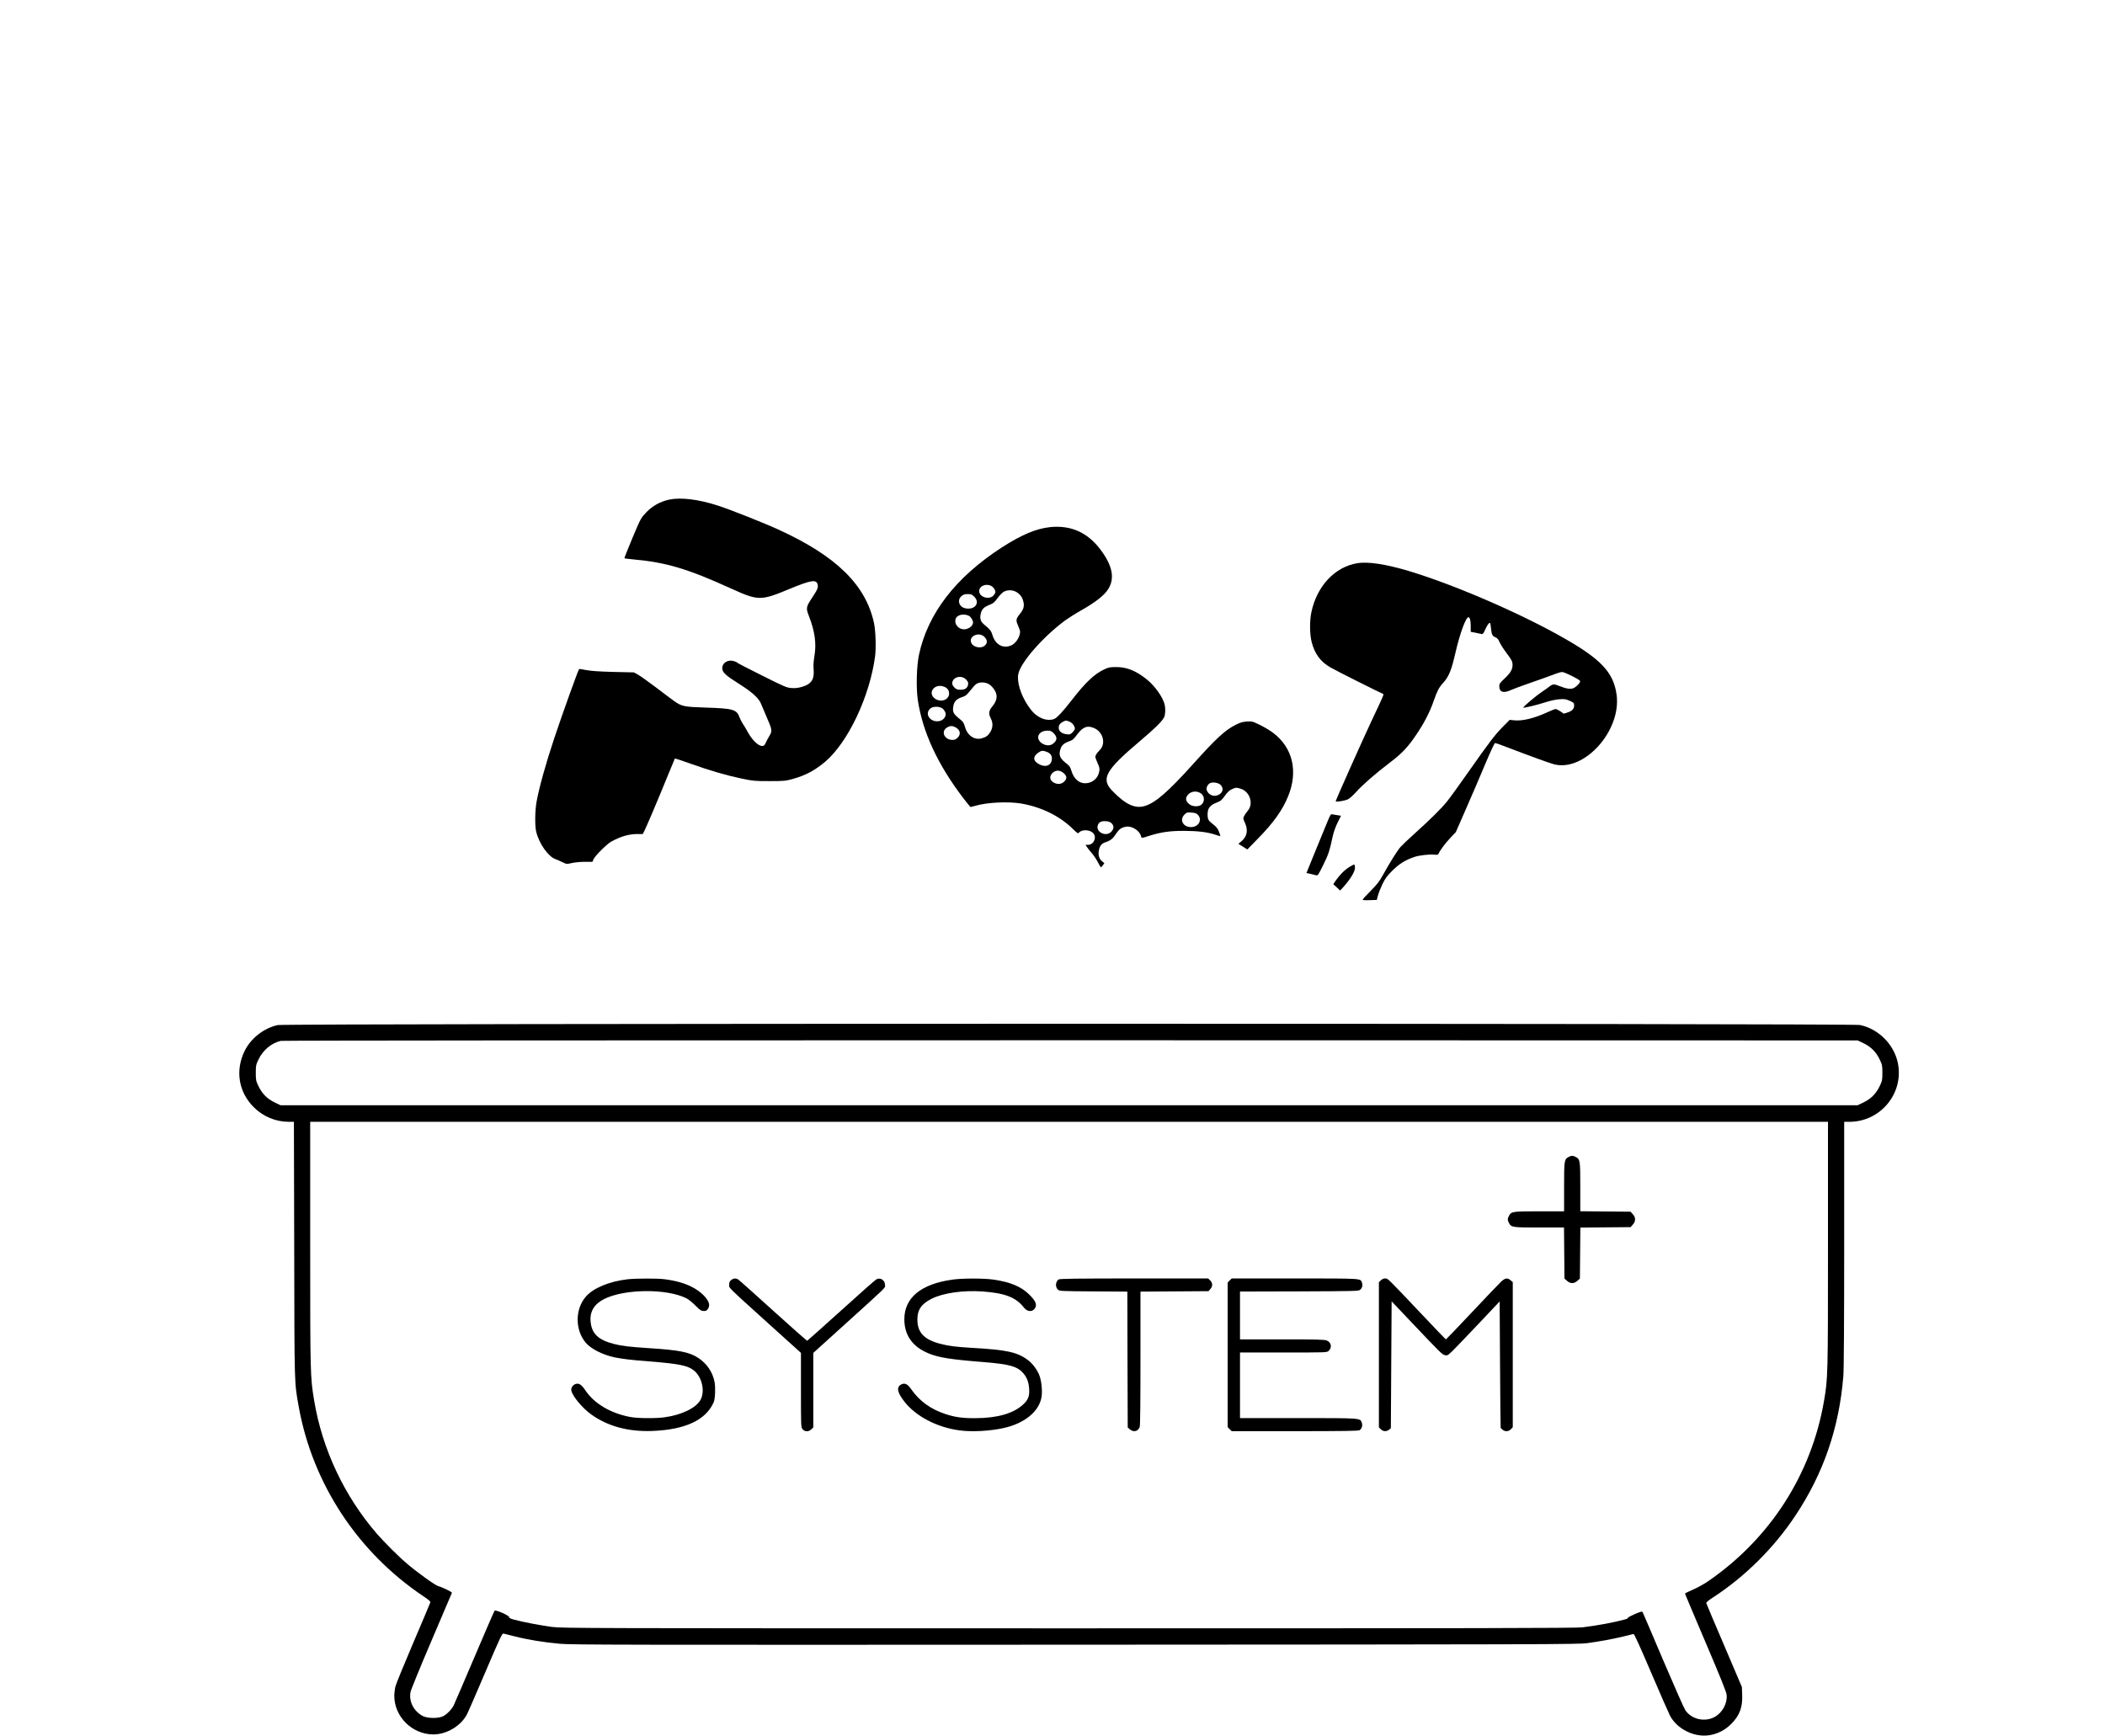<?xml version="1.0" standalone="no"?>
<!DOCTYPE svg PUBLIC "-//W3C//DTD SVG 20010904//EN"
 "http://www.w3.org/TR/2001/REC-SVG-20010904/DTD/svg10.dtd">
<svg version="1.0" xmlns="http://www.w3.org/2000/svg"
 width="2728pt" height="2250pt" viewBox="0 0 2728 2250"
 preserveAspectRatio="xMidYMid meet">

<g transform="translate(0,2250) scale(0.1,-0.1)"
fill="#000000" stroke="none">
<path d="M8675 16025 c-115 -24 -221 -82 -301 -167 -68 -72 -70 -75 -178 -331
-59 -142 -106 -260 -104 -263 3 -2 56 -9 119 -15 422 -38 702 -121 1268 -379
348 -158 381 -158 749 -5 282 117 351 128 368 60 10 -39 -1 -65 -64 -161 -88
-133 -90 -142 -47 -253 75 -194 97 -352 70 -512 -12 -70 -15 -126 -11 -172 12
-131 -27 -192 -146 -228 -53 -16 -86 -20 -139 -17 -65 5 -87 14 -384 163 -173
86 -318 161 -320 165 -3 5 -21 14 -41 20 -78 26 -154 -20 -154 -91 0 -53 42
-92 221 -205 167 -105 256 -186 283 -259 11 -27 43 -104 72 -170 71 -162 74
-182 36 -242 -17 -27 -37 -65 -46 -86 -8 -20 -22 -40 -31 -43 -49 -19 -136 56
-201 172 -20 38 -50 88 -66 111 -16 24 -35 62 -44 85 -36 103 -83 116 -444
127 -274 9 -304 15 -400 82 -30 21 -137 101 -236 177 -100 76 -206 151 -235
167 l-54 30 -265 6 c-188 5 -291 12 -353 24 -48 10 -90 16 -92 13 -12 -11
-222 -596 -321 -893 -112 -337 -197 -642 -230 -825 -21 -116 -24 -315 -5 -390
36 -152 154 -320 248 -355 26 -10 70 -29 97 -42 48 -24 49 -24 118 -9 39 9
114 16 168 16 l98 0 13 32 c18 43 173 198 229 229 124 68 227 98 337 99 l73 0
20 39 c30 60 186 426 295 696 54 132 99 242 101 244 2 2 93 -28 203 -67 249
-89 460 -151 661 -193 146 -31 167 -33 360 -33 192 0 211 2 301 27 167 46 291
112 423 224 298 254 578 848 647 1368 14 111 7 333 -15 433 -107 491 -488 864
-1229 1204 -196 90 -637 265 -797 316 -246 80 -476 108 -625 77z"/>
<path d="M13610 15668 c-182 -19 -372 -99 -629 -265 -596 -386 -956 -853
-1071 -1388 -31 -143 -39 -427 -16 -585 61 -413 256 -836 587 -1271 50 -65 94
-119 98 -119 4 0 30 7 57 15 156 46 428 59 600 30 259 -45 494 -160 662 -323
68 -67 71 -69 88 -51 36 40 136 36 179 -7 54 -53 11 -154 -65 -154 l-32 0 18
-27 c9 -16 39 -53 65 -83 26 -30 61 -83 78 -117 17 -35 35 -63 39 -63 4 0 15
12 26 26 l18 26 -32 27 c-37 31 -51 83 -38 144 13 59 35 84 88 102 64 21 95
47 136 112 37 56 66 77 127 88 73 14 175 -50 193 -120 8 -31 7 -31 102 0 154
49 269 66 452 66 172 0 303 -15 398 -46 42 -14 77 -24 78 -22 1 1 -7 26 -18
55 -16 43 -32 63 -78 99 -62 47 -70 63 -70 131 0 77 33 118 121 151 48 18 62
30 103 87 33 46 59 71 89 84 49 23 59 24 110 9 123 -34 177 -194 98 -287 -17
-20 -39 -51 -47 -68 -16 -30 -15 -34 10 -89 44 -97 28 -179 -49 -242 l-36 -30
58 -36 58 -37 131 134 c208 211 325 376 399 558 130 323 58 627 -195 819 -36
28 -111 73 -168 101 -98 48 -105 50 -171 46 -54 -3 -84 -11 -144 -41 -138 -68
-253 -174 -561 -517 -314 -348 -477 -491 -614 -535 -129 -42 -255 16 -429 197
-148 155 -87 265 362 644 192 162 283 252 311 306 16 31 20 106 9 160 -21 97
-126 246 -234 333 -137 110 -259 160 -396 159 -77 0 -99 -4 -150 -28 -130 -59
-248 -171 -430 -406 -106 -137 -180 -217 -217 -236 -43 -22 -122 -18 -178 11
-70 35 -112 76 -168 159 -96 144 -147 314 -124 415 35 153 320 477 605 689 40
29 136 90 214 134 181 103 292 190 343 269 91 141 59 307 -100 518 -167 220
-382 316 -650 289z m-760 -765 c28 -16 50 -51 50 -77 0 -7 -9 -25 -20 -39 -54
-68 -191 -29 -190 53 1 67 93 103 160 63z m322 -76 c48 -29 75 -65 89 -119 17
-61 5 -106 -41 -162 -54 -66 -58 -85 -26 -155 14 -32 26 -67 26 -77 0 -69 -56
-155 -117 -180 -103 -44 -202 10 -239 129 -19 62 -33 79 -106 139 -50 41 -63
78 -48 144 13 57 40 85 110 113 56 23 69 34 109 90 25 35 62 72 81 82 48 26
116 24 162 -4z m-546 -61 c79 -79 9 -174 -112 -151 -84 15 -115 107 -53 159
24 20 41 26 81 26 44 0 54 -4 84 -34z m-70 -247 c25 -13 54 -59 54 -87 0 -51
-74 -99 -136 -87 -77 14 -118 96 -79 153 28 38 104 48 161 21z m207 -279 c34
-38 35 -73 2 -105 -44 -44 -143 -29 -174 26 -51 91 99 161 172 79z m-240 -551
c23 -25 28 -38 23 -63 -9 -45 -39 -66 -98 -66 -41 0 -54 5 -79 29 -16 16 -29
39 -29 51 0 86 121 119 183 49z m288 -54 c40 -21 87 -80 99 -125 15 -55 -1
-106 -50 -166 -46 -56 -51 -93 -20 -155 30 -57 28 -118 -3 -172 -30 -51 -57
-71 -115 -87 -94 -25 -185 37 -216 148 -14 50 -25 68 -58 94 -95 77 -105 95
-94 173 10 62 43 97 110 118 49 16 63 27 109 85 30 37 61 73 70 80 39 33 112
36 168 7z m-577 -35 c44 -16 66 -47 66 -89 0 -81 -104 -120 -180 -68 -107 72
-11 205 114 157z m-10 -291 c13 -13 27 -38 31 -55 8 -42 -31 -91 -82 -100
-116 -22 -198 94 -115 164 38 32 131 28 166 -9z m1642 -165 c35 -17 64 -58 64
-89 0 -9 -14 -30 -30 -47 -28 -27 -36 -30 -75 -25 -81 9 -120 55 -99 116 9 25
63 61 92 61 8 0 29 -7 48 -16z m-1486 -69 c64 -33 77 -90 31 -136 -22 -22 -39
-29 -68 -29 -105 0 -153 110 -70 161 38 23 68 24 107 4z m1808 -16 c113 -55
145 -205 61 -284 -17 -17 -37 -42 -45 -58 -14 -25 -12 -32 16 -96 33 -76 35
-89 20 -143 -22 -77 -93 -129 -176 -130 -82 0 -148 59 -178 159 -17 55 -25 67
-77 107 -69 54 -88 97 -70 163 16 60 43 87 110 112 53 19 65 29 112 93 75 100
136 121 227 77z m-532 -63 c51 -51 46 -98 -16 -140 -78 -52 -214 32 -181 113
16 38 58 60 115 61 42 0 53 -5 82 -34z m-85 -243 c50 -20 70 -58 58 -112 -15
-66 -82 -87 -157 -49 -86 42 -91 103 -13 155 40 27 57 28 112 6z m214 -274
c44 -39 45 -70 6 -110 -34 -33 -83 -39 -131 -14 -57 29 -65 81 -21 126 42 41
97 41 146 -2z m2033 -152 c46 -46 30 -106 -35 -133 -57 -24 -121 4 -144 63
-11 30 12 80 44 93 38 17 107 5 135 -23z m-268 -102 c76 -39 66 -151 -15 -171
-50 -12 -108 3 -137 36 -34 37 -35 68 -7 104 37 47 104 60 159 31z m-23 -289
c57 -66 4 -156 -92 -156 -103 0 -153 94 -85 162 29 29 34 30 92 26 51 -4 65
-9 85 -32z m-1122 -106 c34 -32 33 -74 -4 -111 -72 -72 -209 0 -172 90 16 38
46 51 104 47 33 -2 55 -10 72 -26z"/>
<path d="M17594 15201 c-294 -47 -527 -295 -599 -636 -24 -114 -22 -288 4
-388 40 -153 114 -253 242 -327 60 -36 651 -332 682 -343 15 -5 12 -11 -156
-367 -118 -252 -457 -1011 -457 -1026 0 -11 106 5 150 22 26 11 65 44 112 96
86 96 252 241 439 383 160 122 231 197 339 356 105 154 179 297 230 444 47
133 66 171 120 231 78 86 109 162 164 402 56 243 133 452 166 452 19 0 30 -41
30 -114 l0 -75 58 -11 c31 -6 67 -14 79 -17 20 -4 27 3 51 58 31 70 59 101 66
78 2 -8 7 -40 10 -73 8 -73 17 -90 57 -106 22 -10 37 -26 51 -59 10 -25 47
-84 82 -131 80 -107 88 -124 88 -171 -1 -58 -27 -101 -103 -173 -59 -55 -69
-70 -69 -98 0 -79 53 -97 150 -52 30 14 147 57 260 96 113 39 244 86 291 104
47 19 98 34 113 34 33 0 225 -95 233 -116 7 -18 -38 -69 -81 -91 -36 -19 -97
-11 -180 23 -76 31 -91 30 -135 -3 -19 -16 -67 -49 -105 -75 -66 -43 -234
-185 -235 -199 -1 -10 184 35 294 71 59 19 131 34 175 37 66 5 82 2 133 -20
53 -24 57 -28 57 -60 0 -45 -24 -71 -84 -91 l-49 -16 -45 30 c-25 17 -53 30
-62 30 -10 0 -55 -18 -101 -39 -171 -80 -331 -119 -438 -107 l-56 6 -91 -92
c-101 -103 -168 -190 -458 -603 -108 -154 -226 -317 -263 -363 -75 -93 -222
-238 -430 -425 -79 -71 -157 -146 -175 -167 -41 -47 -141 -208 -222 -355 -51
-92 -78 -126 -163 -212 -57 -57 -103 -107 -103 -113 0 -7 32 -10 91 -7 l92 3
14 54 c7 30 34 97 58 149 39 79 58 106 133 180 89 87 166 135 285 175 61 20
189 35 254 29 41 -4 51 -2 56 12 16 39 87 135 153 205 l71 75 140 320 c77 176
189 436 248 578 62 147 113 257 121 257 7 0 84 -27 171 -61 265 -102 533 -199
592 -215 394 -102 878 438 811 906 -37 261 -177 426 -560 658 -554 335 -1491
748 -2135 942 -292 87 -524 123 -661 101z"/>
<path d="M17196 11833 c-27 -65 -98 -237 -157 -383 l-108 -265 50 -11 c27 -7
61 -15 74 -18 24 -6 29 1 95 136 68 138 79 172 125 383 10 44 37 118 61 166
l43 86 -45 7 c-24 3 -54 8 -67 11 -21 6 -26 -3 -71 -112z"/>
<path d="M17484 11261 c-32 -20 -79 -60 -104 -88 -49 -54 -105 -132 -99 -136
2 -1 23 -19 46 -41 l41 -38 37 40 c96 107 155 204 155 255 0 20 -4 38 -8 41
-5 3 -35 -12 -68 -33z"/>
<path d="M3600 9214 c-178 -38 -348 -170 -429 -334 -125 -255 -80 -533 118
-731 122 -121 282 -188 453 -189 l67 0 4 -1652 c3 -1793 1 -1716 58 -2038 179
-999 765 -1890 1620 -2462 65 -43 89 -65 86 -77 -2 -9 -102 -244 -221 -523
-119 -279 -223 -533 -231 -565 -8 -31 -15 -87 -15 -123 0 -271 232 -500 507
-500 170 0 351 107 432 255 16 30 125 280 242 555 191 447 216 501 234 497 11
-3 74 -18 140 -35 170 -44 381 -78 590 -97 163 -14 802 -15 6685 -12 6088 3
6513 4 6630 20 178 25 337 54 470 87 64 16 122 30 130 32 9 2 79 -152 229
-503 119 -279 230 -531 245 -559 93 -171 310 -279 504 -251 108 16 208 66 288
147 108 108 149 215 142 378 l-4 101 -228 535 c-126 294 -231 542 -233 551 -3
10 25 35 94 79 409 267 784 639 1060 1055 365 548 567 1136 622 1808 7 83 11
689 11 1713 l0 1584 68 0 c405 1 709 372 627 765 -50 239 -251 440 -490 490
-103 22 -20404 21 -20505 -1z m20550 -235 c97 -47 162 -112 209 -209 34 -71
36 -81 36 -175 0 -94 -2 -104 -36 -175 -47 -97 -112 -162 -209 -209 l-75 -36
-10220 0 -10220 0 -75 36 c-97 47 -162 112 -209 209 -34 71 -36 81 -36 175 0
94 2 104 36 175 57 119 167 211 287 239 21 5 4356 8 10237 8 l10200 -2 75 -36z
m-460 -2607 c0 -1699 -1 -1736 -51 -2027 -162 -951 -697 -1785 -1500 -2338
-54 -38 -142 -86 -200 -111 -57 -24 -103 -47 -102 -52 1 -5 121 -290 267 -632
188 -442 268 -639 272 -676 13 -111 -53 -234 -155 -290 -129 -70 -299 -31
-380 88 -16 23 -144 313 -286 646 -141 333 -261 613 -266 622 -8 15 -18 13
-102 -22 -50 -22 -91 -44 -90 -49 2 -6 -14 -15 -35 -20 -151 -41 -361 -80
-552 -103 -85 -11 -1376 -13 -6660 -13 -6282 0 -6561 1 -6695 18 -149 20 -388
65 -495 95 -48 13 -64 22 -62 33 3 19 -174 97 -188 83 -5 -5 -122 -274 -260
-599 -138 -324 -260 -608 -271 -630 -27 -52 -84 -111 -134 -138 -60 -32 -202
-31 -265 1 -118 62 -183 188 -160 311 5 28 127 326 271 663 144 337 263 618
266 624 3 10 -134 76 -177 86 -36 8 -264 171 -405 291 -103 86 -295 278 -390
387 -423 489 -709 1096 -814 1730 -50 302 -51 333 -51 2027 l0 1583 9835 0
9835 0 0 -1588z"/>
<path d="M20328 7504 c-56 -30 -58 -44 -58 -389 l0 -315 -320 0 c-352 0 -365
-2 -395 -60 -19 -37 -19 -53 0 -90 30 -58 43 -60 394 -60 l320 0 3 -331 3
-331 33 -29 c22 -20 43 -29 67 -29 24 0 45 9 67 29 l33 29 3 331 3 330 325 3
326 3 29 33 c20 22 29 43 29 67 0 24 -9 45 -29 67 l-29 33 -326 3 -326 3 0
315 c0 346 -2 359 -60 389 -36 19 -57 18 -92 -1z"/>
<path d="M8132 5919 c-235 -27 -443 -114 -538 -223 -142 -162 -144 -430 -4
-598 66 -80 224 -160 380 -192 101 -20 208 -33 440 -51 392 -31 505 -54 584
-119 103 -84 144 -262 87 -375 -55 -107 -243 -200 -470 -231 -119 -16 -351
-14 -447 5 -253 48 -467 176 -578 345 -50 75 -85 97 -129 81 -37 -14 -61 -54
-52 -88 19 -76 147 -228 260 -308 214 -152 477 -223 785 -212 429 16 697 140
799 372 19 42 25 189 12 260 -24 130 -100 242 -215 317 -113 73 -244 99 -616
123 -275 18 -368 29 -470 55 -206 52 -292 133 -306 291 -13 130 49 230 179
294 267 131 807 135 1062 8 28 -14 80 -56 117 -94 63 -65 81 -75 128 -70 25 3
50 41 50 75 0 72 -102 177 -235 242 -96 46 -208 77 -345 94 -98 12 -372 11
-478 -1z"/>
<path d="M9476 5909 c-20 -16 -26 -29 -26 -59 0 -48 -39 -9 507 -503 l423
-382 0 -481 c0 -472 0 -482 21 -508 28 -35 80 -36 114 -1 l25 24 0 483 0 483
430 389 c536 485 500 450 500 489 0 64 -60 104 -113 75 -14 -7 -219 -188 -456
-403 -238 -214 -435 -391 -440 -393 -4 -1 -203 174 -441 390 -238 216 -442
398 -454 405 -31 18 -60 16 -90 -8z"/>
<path d="M12345 5915 c-410 -57 -625 -235 -625 -514 0 -209 107 -359 318 -444
130 -53 285 -78 720 -112 326 -27 426 -55 502 -142 47 -53 71 -114 77 -199 8
-98 -11 -148 -81 -211 -124 -113 -331 -173 -611 -174 -165 -2 -266 12 -389 52
-194 64 -339 168 -447 323 -44 64 -79 83 -120 66 -75 -31 -66 -100 28 -222
147 -192 423 -338 716 -377 158 -22 389 -10 569 29 278 60 470 219 497 411 10
73 -1 190 -25 261 -23 71 -87 160 -147 206 -139 106 -272 136 -727 162 -207
12 -304 24 -407 51 -215 54 -303 146 -304 314 -1 128 51 205 185 272 149 75
410 112 661 94 291 -21 433 -77 535 -209 46 -60 119 -59 148 1 21 44 -1 90
-77 166 -105 105 -246 164 -466 196 -122 18 -405 18 -530 0z"/>
<path d="M13718 5916 c-41 -31 -44 -98 -6 -133 19 -17 51 -18 459 -21 l439 -3
2 -880 3 -881 28 -24 c48 -41 105 -27 127 30 7 18 10 318 10 891 l0 864 441 3
441 3 24 28 c32 37 31 77 -2 111 l-27 26 -961 0 c-773 -1 -964 -3 -978 -14z"/>
<path d="M15936 5904 l-26 -27 0 -937 0 -937 26 -27 27 -26 821 0 c658 1 824
3 838 14 28 21 39 61 26 97 -21 60 -2 59 -828 59 l-750 0 0 425 0 425 563 0
c552 0 564 0 585 20 47 44 36 111 -23 135 -29 13 -126 15 -580 15 l-545 0 0
310 0 310 769 2 c728 3 770 4 789 21 26 24 35 59 22 93 -22 56 20 53 -866 54
l-821 0 -27 -26z"/>
<path d="M17895 5905 l-25 -24 0 -941 0 -941 25 -24 c29 -30 74 -32 106 -6
l24 19 5 823 5 822 255 -269 c392 -413 401 -422 439 -429 32 -7 37 -3 135 96
56 57 207 216 336 352 l235 249 5 -819 c3 -450 6 -819 8 -820 1 -1 12 -11 24
-23 31 -28 79 -26 109 6 l24 26 0 940 0 940 -28 24 c-41 35 -71 31 -125 -20
-26 -24 -196 -202 -377 -395 -182 -193 -333 -351 -336 -351 -4 0 -152 154
-330 343 -439 464 -422 447 -459 447 -19 0 -40 -9 -55 -25z"/>
</g>
</svg>
